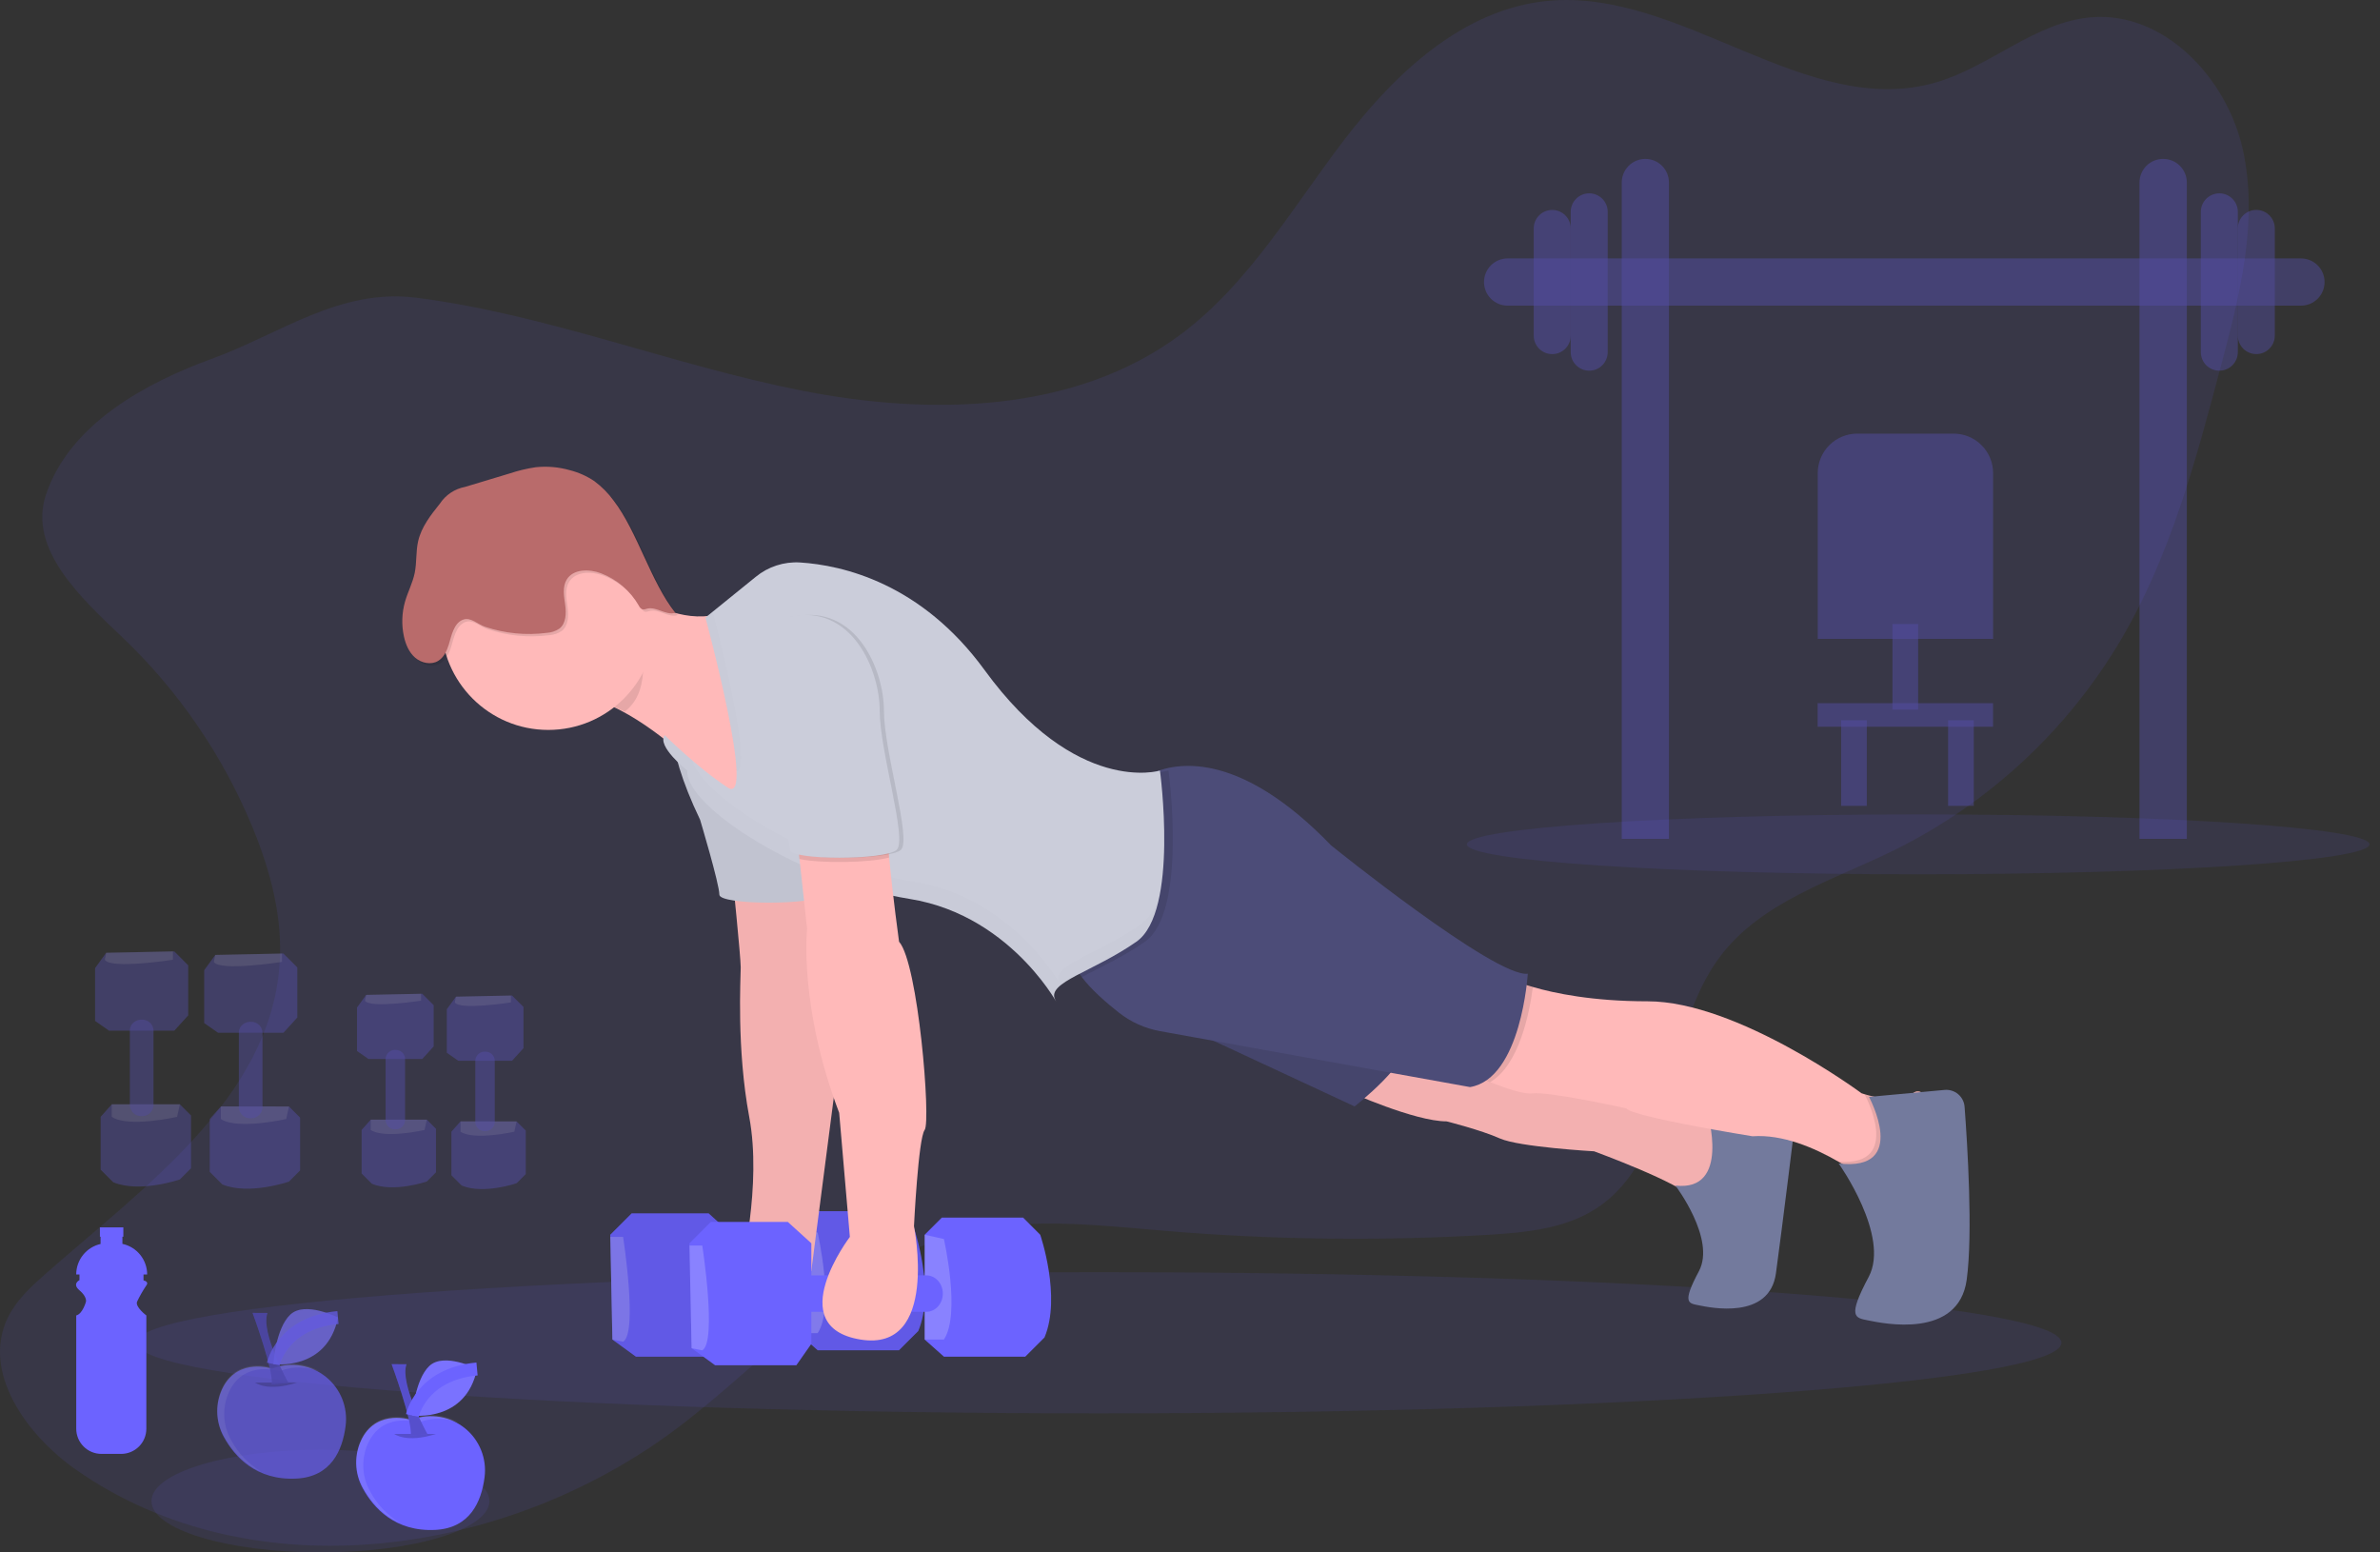 <svg width="184" height="120" viewBox="0 0 184 120" fill="none" xmlns="http://www.w3.org/2000/svg">
<rect x="0" y="0" width="184" height="120" fill="#333333" stroke="none"/>
<g clip-path="url(#clip0)">
<path opacity="0.1" d="M3.547 38.26C2.167 42.436 6.222 46.191 9.412 49.215C13.778 53.364 17.223 58.385 19.523 63.951C20.91 67.315 21.874 70.934 21.615 74.563C20.883 84.857 11.188 91.716 3.442 98.535C2.345 99.51 1.248 100.53 0.608 101.845C-1.444 106.064 2.045 110.925 5.888 113.616C19.575 123.191 39.33 120.343 52.606 110.205C59.481 104.954 65.389 97.813 73.72 95.478C79.047 93.993 84.701 94.697 90.212 95.155C98.477 95.84 106.779 95.938 115.057 95.45C117.963 95.27 121.002 94.99 123.435 93.394C129.597 89.356 128.557 79.784 133.004 73.911C136.201 69.691 141.662 68.064 146.416 65.731C153.733 62.12 159.839 56.455 163.985 49.428C167.802 42.932 169.779 35.547 171.708 28.266C173.163 22.796 174.623 17.067 173.391 11.541C172.159 6.015 167.295 0.855 161.656 1.34C157.326 1.712 153.881 5.133 149.711 6.358C139.722 9.299 130.024 -0.918 119.662 0.068C113.137 0.688 107.875 5.636 103.897 10.844C99.919 16.052 96.552 21.916 91.299 25.838C83.127 31.944 71.932 32.16 61.928 30.182C51.925 28.205 42.328 24.313 32.213 23.017C26.254 22.253 21.687 25.804 16.321 27.756C11.396 29.548 5.371 32.738 3.547 38.26Z" fill="#6C63FF"/>
<path opacity="0.1" d="M24.774 119.999C31.989 119.999 37.838 118.223 37.838 116.031C37.838 113.839 31.989 112.062 24.774 112.062C17.56 112.062 11.711 113.839 11.711 116.031C11.711 118.223 17.56 119.999 24.774 119.999Z" fill="#6C63FF"/>
<path opacity="0.1" d="M148.296 67.582C167.564 67.582 183.185 66.546 183.185 65.267C183.185 63.989 167.564 62.952 148.296 62.952C129.027 62.952 113.406 63.989 113.406 65.267C113.406 66.546 129.027 67.582 148.296 67.582Z" fill="#6C63FF"/>
<g opacity="0.5">
<path opacity="0.5" d="M127.204 12.284C127.687 12.284 128.152 12.476 128.494 12.819C128.836 13.161 129.028 13.625 129.028 14.109V64.844H125.379V14.107C125.379 13.623 125.572 13.16 125.914 12.818C126.256 12.476 126.72 12.284 127.204 12.284Z" fill="#6C63FF"/>
<path opacity="0.5" d="M167.24 12.284C167.724 12.284 168.188 12.476 168.53 12.819C168.872 13.161 169.065 13.625 169.065 14.109V64.844H165.406V14.107C165.406 13.867 165.454 13.629 165.547 13.407C165.639 13.185 165.774 12.984 165.944 12.815C166.115 12.645 166.317 12.511 166.539 12.42C166.762 12.329 167 12.283 167.24 12.284Z" fill="#6C63FF"/>
<path opacity="0.5" d="M177.89 23.626C178.898 23.626 179.715 22.809 179.715 21.801C179.715 20.794 178.898 19.977 177.89 19.977L116.556 19.977C115.548 19.977 114.731 20.794 114.731 21.801C114.731 22.809 115.548 23.626 116.556 23.626L177.89 23.626Z" fill="#6C63FF"/>
<path opacity="0.5" d="M124.293 16.375C124.293 15.585 123.653 14.945 122.863 14.945C122.074 14.945 121.434 15.585 121.434 16.375V27.222C121.434 28.012 122.074 28.652 122.863 28.652C123.653 28.652 124.293 28.012 124.293 27.222V16.375Z" fill="#6C63FF"/>
<path opacity="0.5" d="M121.433 17.658C121.433 16.869 120.793 16.229 120.004 16.229C119.214 16.229 118.574 16.869 118.574 17.658V25.943C118.574 26.732 119.214 27.372 120.004 27.372C120.793 27.372 121.433 26.732 121.433 25.943V17.658Z" fill="#6C63FF"/>
<path opacity="0.5" d="M170.149 27.223C170.149 28.012 170.789 28.652 171.578 28.652C172.368 28.652 173.008 28.012 173.008 27.223V16.375C173.008 15.586 172.368 14.946 171.578 14.946C170.789 14.946 170.149 15.586 170.149 16.375V27.223Z" fill="#6C63FF"/>
<path opacity="0.5" d="M173.008 25.941C173.008 26.73 173.648 27.37 174.438 27.37C175.227 27.37 175.867 26.73 175.867 25.941V17.656C175.867 16.866 175.227 16.226 174.438 16.226C173.648 16.226 173.008 16.866 173.008 17.656V25.941Z" fill="#6C63FF"/>
</g>
<g opacity="0.5">
<path opacity="0.5" d="M143.577 33.52H151.037C151.847 33.52 152.624 33.841 153.196 34.414C153.769 34.986 154.09 35.763 154.09 36.573V49.388H140.531V36.573C140.531 35.764 140.852 34.989 141.423 34.416C141.994 33.844 142.769 33.521 143.577 33.52Z" fill="#6C63FF"/>
<path opacity="0.5" d="M148.293 48.237H146.309V54.852H148.293V48.237Z" fill="#6C63FF"/>
<path opacity="0.5" d="M144.324 55.678H142.34V62.292H144.324V55.678Z" fill="#6C63FF"/>
<path opacity="0.5" d="M152.594 55.678H150.609V62.292H152.594V55.678Z" fill="#6C63FF"/>
<path opacity="0.5" d="M154.083 54.355H140.523V56.174H154.083V54.355Z" fill="#6C63FF"/>
</g>
<path opacity="0.1" d="M84.963 109.251C126.058 109.251 159.372 106.808 159.372 103.795C159.372 100.782 126.058 98.339 84.963 98.339C43.869 98.339 10.555 100.782 10.555 103.795C10.555 106.808 43.869 109.251 84.963 109.251Z" fill="#6C63FF"/>
<path d="M104.23 84.365C104.23 84.365 109.356 86.68 111.836 86.68C111.836 86.68 114.482 87.341 115.967 88.004C117.452 88.666 123.242 88.995 123.242 88.995C123.242 88.995 130.022 91.475 130.848 92.633C131.674 93.792 134.154 88.503 134.154 88.503L132.831 85.197L107.867 80.401L104.23 84.365Z" fill="#FFB9B9"/>
<path opacity="0.05" d="M104.23 84.365C104.23 84.365 109.356 86.68 111.836 86.68C111.836 86.68 114.482 87.341 115.967 88.004C117.452 88.666 123.242 88.995 123.242 88.995C123.242 88.995 130.022 91.475 130.848 92.633C131.674 93.792 134.154 88.503 134.154 88.503L132.831 85.197L107.867 80.401L104.23 84.365Z" fill="black"/>
<path d="M129.527 91.643C129.527 91.643 132.668 95.773 131.347 98.257C130.025 100.741 130.52 100.737 131.347 100.902C132.173 101.068 136.803 102.061 137.3 98.422C137.798 94.784 138.789 86.682 138.789 86.682L132 86.019C132 86.019 133.827 92.138 129.527 91.643Z" fill="#737A9D"/>
<path d="M90.504 78.909L104.724 85.523C104.724 85.523 109.189 82.05 108.855 80.233L92.32 76.264L90.504 78.909Z" fill="#4C4C78"/>
<path opacity="0.1" d="M90.504 78.909L104.724 85.523C104.724 85.523 109.189 82.05 108.855 80.233L92.32 76.264L90.504 78.909Z" fill="black"/>
<path d="M150.197 87.507L148.703 91.144L145.237 91.967C144.266 91.156 143.227 90.43 142.132 89.797C140.266 88.72 137.811 87.665 135.487 87.832C135.487 87.832 126.227 86.344 125.732 85.677C125.732 85.677 119.778 84.354 118.456 84.519C117.819 84.598 116.448 84.14 115.202 83.643C113.864 83.104 112.668 82.534 112.668 82.534L116.967 75.755C117.469 75.971 117.985 76.151 118.512 76.294C120.155 76.775 123.113 77.4 127.386 77.4C134.33 77.4 143.921 84.51 143.921 84.51C143.921 84.51 144.016 84.542 144.179 84.591C144.898 84.808 146.945 85.32 147.89 84.51C149.039 83.538 150.197 87.507 150.197 87.507Z" fill="#FFB9B9"/>
<path opacity="0.1" d="M150.198 87.508L148.704 91.145L145.238 91.967C144.267 91.157 143.228 90.431 142.133 89.798C147.176 90.177 144.164 84.609 144.164 84.609H144.175C144.893 84.827 146.941 85.338 147.885 84.529C149.04 83.539 150.198 87.508 150.198 87.508Z" fill="black"/>
<path d="M142.152 89.938C142.152 89.938 146.152 95.546 144.469 98.705C142.786 101.864 143.417 101.863 144.469 102.074C145.521 102.286 151.418 103.549 152.048 98.917C152.533 95.356 152.107 88.521 151.884 85.554C151.87 85.367 151.819 85.184 151.733 85.017C151.648 84.849 151.53 84.701 151.387 84.579C151.243 84.458 151.077 84.367 150.898 84.31C150.719 84.253 150.531 84.233 150.344 84.25L144.494 84.789C144.494 84.789 147.626 90.57 142.152 89.938Z" fill="#737A9D"/>
<path d="M47.18 95.444L47.345 103.547L49.164 104.869H55.448L56.605 103.217V95.444L54.785 93.79H48.834L47.18 95.444Z" fill="#6C63FF"/>
<path opacity="0.2" d="M48.171 95.609C48.171 95.609 49.329 103.05 48.171 103.713L47.345 103.547L47.18 95.611L48.171 95.609Z" fill="white"/>
<path d="M61.73 94.949L63.054 93.625H69.34L70.663 94.949C70.663 94.949 72.317 99.744 70.993 102.885L69.501 104.374H63.215L61.727 103.05L61.73 94.949Z" fill="#6C63FF"/>
<path opacity="0.1" d="M47.18 95.444L47.345 103.547L49.164 104.869H55.448L56.605 103.217V95.444L54.785 93.79H48.834L47.18 95.444Z" fill="black"/>
<path opacity="0.1" d="M61.73 94.949L63.054 93.625H69.34L70.663 94.949C70.663 94.949 72.317 99.744 70.993 102.885L69.501 104.374H63.215L61.727 103.05L61.73 94.949Z" fill="black"/>
<path opacity="0.2" d="M63.215 95.279C63.215 95.279 64.539 101.067 63.215 103.05H61.727V94.948L63.215 95.279Z" fill="white"/>
<path d="M56.605 67.5C56.605 67.5 57.266 73.949 57.266 74.775C57.266 75.601 56.936 81.061 57.927 86.35C58.919 91.639 57.266 98.253 57.266 98.253H62.722L65.037 80.395L63.383 70.97L62.722 67.994L56.605 67.5Z" fill="#FFB9B9"/>
<path opacity="0.05" d="M56.605 67.5C56.605 67.5 57.266 73.949 57.266 74.775C57.266 75.601 56.936 81.061 57.927 86.35C58.919 91.639 57.266 98.253 57.266 98.253H62.722L65.037 80.395L63.383 70.97L62.722 67.994L56.605 67.5Z" fill="black"/>
<path d="M55.615 51.13C55.615 51.13 48.34 51.295 54.126 63.366C54.126 63.366 55.615 68.326 55.615 69.154C55.615 69.982 63.055 69.98 63.876 69.154C64.697 68.328 62.553 61.548 62.553 58.405C62.553 55.263 60.41 50.139 55.615 51.13Z" fill="#CBCDDA"/>
<path opacity="0.05" d="M55.615 51.13C55.615 51.13 48.34 51.295 54.126 63.366C54.126 63.366 55.615 68.326 55.615 69.154C55.615 69.982 63.055 69.98 63.876 69.154C64.697 68.328 62.553 61.548 62.553 58.405C62.553 55.263 60.41 50.139 55.615 51.13Z" fill="black"/>
<path d="M46.848 44.017C46.848 44.017 53.134 50.796 58.423 45.836L57.762 63.364C57.762 63.364 49.163 52.948 43.215 53.774L46.848 44.017Z" fill="#FFB9B9"/>
<path opacity="0.1" d="M118.504 76.314C118.253 78.252 117.462 82.332 115.194 83.654C113.856 83.115 112.66 82.546 112.66 82.546L116.96 75.767C117.461 75.986 117.977 76.169 118.504 76.314Z" fill="black"/>
<path d="M118.115 75.266C118.115 75.266 117.62 83.369 113.651 84.03L89.679 79.706C88.515 79.494 87.421 79.001 86.493 78.269C85.525 77.507 84.338 76.473 83.635 75.525C83.255 75.007 83.025 74.513 83.063 74.106C83.228 72.287 90.503 67.987 88.023 60.381C88.376 60.102 88.768 59.877 89.187 59.713C91.257 58.853 96.024 58.221 102.904 65.342C102.904 65.351 115.635 75.604 118.115 75.266Z" fill="#4C4C78"/>
<path d="M53.301 96.105L53.466 104.209L55.283 105.532H61.567L62.726 103.878V96.105L60.907 94.453H54.953L53.301 96.105Z" fill="#6C63FF"/>
<path opacity="0.2" d="M54.292 96.277C54.292 96.277 55.45 103.718 54.292 104.381L53.466 104.215L53.301 96.277H54.292Z" fill="white"/>
<path d="M71.488 95.445L72.812 94.121H79.098L80.421 95.445C80.421 95.445 82.075 100.24 80.752 103.381L79.263 104.87H72.977L71.488 103.546V95.445Z" fill="#6C63FF"/>
<path opacity="0.2" d="M72.973 95.775C72.973 95.775 74.297 101.563 72.973 103.546H71.484V95.444L72.973 95.775Z" fill="white"/>
<path d="M62.677 98.587H71.622C72.323 98.587 72.89 99.216 72.89 99.993C72.89 100.769 72.323 101.399 71.622 101.399H62.677C61.917 101.399 61.328 100.665 61.42 99.83C61.493 99.12 62.036 98.587 62.677 98.587Z" fill="#6C63FF"/>
<path opacity="0.1" d="M88.519 72.79C86.75 74.03 84.885 74.841 83.635 75.533C83.255 75.016 83.025 74.522 83.063 74.114C83.228 72.295 90.503 67.995 88.023 60.39C88.376 60.11 88.768 59.885 89.187 59.721C89.575 59.713 89.962 59.66 90.338 59.563C90.338 59.563 91.825 70.475 88.519 72.79Z" fill="black"/>
<path d="M51.397 56.834C51.397 56.834 53.877 59.314 56.274 60.886C58.487 62.335 54.538 47.739 54.538 47.739C54.538 47.739 56.987 45.764 58.426 44.591C59.386 43.801 60.611 43.403 61.852 43.478C65.162 43.691 71.225 45.083 76.117 51.793C83.227 61.548 89.677 59.564 89.677 59.564C89.677 59.564 91.165 70.478 87.857 72.793C84.549 75.107 80.912 75.934 81.572 77.257C82.231 78.581 78.596 70.808 70.327 69.486C62.059 68.164 52.964 62.376 53.131 59.566C53.133 59.564 50.736 57.665 51.397 56.834Z" fill="#CBCDDA"/>
<path opacity="0.1" d="M49.658 48.326C49.657 47.848 49.615 47.371 49.532 46.901C47.367 45.823 47.674 44.357 47.674 44.357L44.035 54.113C45.366 53.933 46.83 54.307 48.299 55.011C50.233 53.483 49.658 50.965 49.658 48.326Z" fill="black"/>
<path d="M42.386 56.423C46.952 56.423 50.654 52.721 50.654 48.154C50.654 43.588 46.952 39.886 42.386 39.886C37.819 39.886 34.117 43.588 34.117 48.154C34.117 52.721 37.819 56.423 42.386 56.423Z" fill="#FFB9B9"/>
<path opacity="0.1" d="M34.873 50.019C34.721 50.509 34.485 51.014 34.042 51.276C33.503 51.595 32.759 51.437 32.28 51.024C31.8 50.611 31.542 49.993 31.407 49.376C31.213 48.481 31.244 47.552 31.497 46.673C31.712 45.928 32.084 45.236 32.24 44.473C32.407 43.661 32.323 42.812 32.51 42.003C32.763 40.908 33.485 39.99 34.189 39.112C34.41 38.777 34.696 38.489 35.03 38.267C35.364 38.045 35.739 37.893 36.134 37.819L39.595 36.775C40.251 36.556 40.925 36.395 41.61 36.294C42.49 36.204 43.379 36.282 44.23 36.524C44.908 36.694 45.55 36.981 46.13 37.372C46.704 37.798 47.21 38.31 47.63 38.889C49.46 41.281 50.503 45.195 52.391 47.549C51.645 47.779 50.9 47.01 50.155 47.244C50.049 47.289 49.931 47.299 49.819 47.271C49.708 47.211 49.621 47.114 49.573 46.998C48.916 45.85 47.882 44.966 46.647 44.494C45.731 44.148 44.492 44.15 43.991 44.99C43.652 45.557 43.788 46.274 43.878 46.93C43.968 47.585 43.952 48.366 43.432 48.77C43.146 48.964 42.812 49.077 42.466 49.097C40.855 49.308 39.218 49.148 37.678 48.629C37.14 48.449 36.592 47.887 36.023 48.066C35.254 48.309 35.076 49.367 34.873 50.019Z" fill="black"/>
<path d="M34.694 49.837C34.541 50.327 34.306 50.832 33.862 51.094C33.323 51.414 32.58 51.256 32.1 50.843C31.621 50.43 31.362 49.812 31.227 49.194C31.033 48.3 31.064 47.371 31.317 46.491C31.533 45.746 31.904 45.054 32.061 44.291C32.228 43.48 32.143 42.63 32.33 41.822C32.583 40.726 33.305 39.809 34.009 38.93C34.23 38.595 34.516 38.308 34.85 38.086C35.184 37.864 35.56 37.711 35.954 37.637L39.415 36.594C40.071 36.375 40.745 36.214 41.43 36.114C42.31 36.024 43.199 36.102 44.05 36.344C44.728 36.515 45.371 36.802 45.95 37.192C46.525 37.619 47.03 38.13 47.45 38.709C49.28 41.102 50.323 45.015 52.211 47.37C51.466 47.599 50.72 46.831 49.975 47.064C49.869 47.11 49.751 47.119 49.639 47.091C49.527 47.032 49.439 46.935 49.389 46.818C48.733 45.671 47.699 44.786 46.464 44.315C45.548 43.968 44.309 43.97 43.808 44.81C43.468 45.378 43.605 46.094 43.695 46.75C43.784 47.405 43.768 48.187 43.249 48.591C42.962 48.785 42.629 48.898 42.283 48.918C40.672 49.129 39.034 48.968 37.495 48.449C36.956 48.269 36.409 47.707 35.839 47.887C35.074 48.127 34.896 49.185 34.694 49.837Z" fill="#B96B6B"/>
<g opacity="0.1">
<path opacity="0.1" d="M55.099 47.289L54.539 47.742C54.539 47.742 56.854 56.296 56.946 59.656C58.127 59.336 55.854 50.184 55.099 47.289Z" fill="black"/>
<path opacity="0.1" d="M88.18 71.469C84.873 73.784 81.235 74.61 81.894 75.934C82.553 77.257 78.918 69.485 70.65 68.163C62.893 66.922 54.409 61.751 53.526 58.795C52.286 57.736 51.385 56.836 51.385 56.836C50.724 57.662 53.121 59.564 53.121 59.564C52.956 62.375 62.051 68.163 70.317 69.485C78.584 70.806 82.223 78.579 81.562 77.256C80.901 75.932 84.537 75.1 87.847 72.791C88.794 72.128 89.347 70.761 89.656 69.147C89.336 70.169 88.862 70.997 88.18 71.469Z" fill="black"/>
</g>
<path d="M71.487 87.343C70.992 88.004 70.661 94.783 70.661 94.783C70.661 94.783 72.637 104.539 66.531 103.547C60.425 102.556 65.704 95.611 65.704 95.611L64.878 86.021C61.737 77.76 62.398 71.801 62.398 71.801L61.811 66.4L61.57 64.195L68.68 62.541C68.486 62.8 68.569 64.412 68.743 66.285C69.014 69.22 69.507 72.792 69.507 72.792C70.99 74.444 71.983 86.68 71.487 87.343Z" fill="#FFB9B9"/>
<path opacity="0.1" d="M61.4 47.658C61.4 47.658 54.125 47.823 59.911 59.894C59.911 59.894 61.4 64.854 61.4 65.682C61.4 66.51 68.841 66.508 69.661 65.682C70.482 64.856 68.338 58.076 68.338 54.933C68.338 51.79 66.195 46.665 61.4 47.658Z" fill="black"/>
<path opacity="0.1" d="M68.737 66.285C67.193 66.707 63.407 66.745 61.803 66.4L61.562 64.195L68.673 62.541C68.482 62.798 68.565 64.411 68.737 66.285Z" fill="black"/>
<path d="M61.072 47.658C61.072 47.658 53.797 47.823 59.583 59.894C59.583 59.894 61.072 64.854 61.072 65.682C61.072 66.51 68.512 66.508 69.333 65.682C70.154 64.856 68.01 58.076 68.01 54.933C68.01 51.79 65.867 46.665 61.072 47.658Z" fill="#CBCDDA"/>
<g opacity="0.5">
<path opacity="0.5" d="M13.476 73.543L8.21 73.651L7.352 74.832V78.916L8.426 79.669H13.476L14.551 78.487V74.619L13.476 73.543Z" fill="#6C63FF"/>
<path opacity="0.2" d="M13.371 74.188C13.371 74.188 8.535 74.94 8.105 74.188L8.213 73.649L13.371 73.541V74.188Z" fill="white"/>
<path opacity="0.5" d="M13.907 85.363L14.767 86.224V90.308L13.907 91.168C13.907 91.168 10.791 92.245 8.749 91.383L7.781 90.415V86.331L8.642 85.363H13.907Z" fill="#6C63FF"/>
<path opacity="0.2" d="M13.691 86.331C13.691 86.331 9.93 87.192 8.641 86.331V85.363H13.906L13.691 86.331Z" fill="white"/>
<path opacity="0.5" d="M11.867 79.64V85.454C11.855 85.684 11.752 85.9 11.58 86.054C11.409 86.209 11.184 86.289 10.953 86.278C10.723 86.289 10.497 86.209 10.326 86.054C10.155 85.9 10.052 85.684 10.039 85.454V79.64C10.039 79.146 10.517 78.764 11.059 78.821C11.271 78.834 11.471 78.924 11.62 79.076C11.77 79.227 11.857 79.428 11.867 79.64Z" fill="#6C63FF"/>
<path opacity="0.5" d="M21.911 73.708L16.645 73.816L15.785 74.998V79.081L16.861 79.834H21.911L22.985 78.652V74.784L21.911 73.708Z" fill="#6C63FF"/>
<path opacity="0.2" d="M21.801 74.355C21.801 74.355 16.964 75.107 16.535 74.355L16.643 73.816L21.801 73.708V74.355Z" fill="white"/>
<path opacity="0.5" d="M22.341 85.531L23.201 86.391V90.475L22.341 91.335C22.341 91.335 19.225 92.413 17.183 91.551L16.215 90.583V86.497L17.075 85.529L22.341 85.531Z" fill="#6C63FF"/>
<path opacity="0.2" d="M22.124 86.497C22.124 86.497 18.364 87.358 17.074 86.497V85.529H22.34L22.124 86.497Z" fill="white"/>
<path opacity="0.5" d="M20.293 79.805V85.618C20.281 85.849 20.177 86.065 20.006 86.219C19.835 86.374 19.609 86.454 19.379 86.443C19.149 86.454 18.923 86.374 18.752 86.219C18.581 86.065 18.477 85.849 18.465 85.618V79.805C18.465 79.311 18.943 78.929 19.485 78.986C19.697 78.999 19.897 79.09 20.046 79.241C20.195 79.392 20.283 79.593 20.293 79.805Z" fill="#6C63FF"/>
<path opacity="0.5" d="M32.645 76.818L28.309 76.906L27.602 77.88V81.242L28.487 81.859H32.645L33.528 80.886V77.702L32.645 76.818Z" fill="#6C63FF"/>
<path opacity="0.2" d="M32.554 77.348C32.554 77.348 28.573 77.968 28.219 77.348L28.307 76.906L32.552 76.818L32.554 77.348Z" fill="white"/>
<path opacity="0.5" d="M33 86.549L33.708 87.256V90.618L33 91.326C33 91.326 30.435 92.211 28.754 91.506L27.957 90.71V87.344L28.665 86.549H33Z" fill="#6C63FF"/>
<path opacity="0.2" d="M32.822 87.344C32.822 87.344 29.726 88.052 28.664 87.344V86.549H32.999L32.822 87.344Z" fill="white"/>
<path opacity="0.5" d="M31.317 81.836V86.622C31.306 86.811 31.221 86.988 31.08 87.114C30.939 87.241 30.754 87.307 30.565 87.297C30.375 87.307 30.19 87.24 30.049 87.113C29.908 86.986 29.823 86.808 29.812 86.618V81.836C29.819 81.735 29.846 81.636 29.893 81.546C29.939 81.456 30.005 81.376 30.084 81.313C30.163 81.25 30.254 81.204 30.352 81.177C30.45 81.152 30.553 81.146 30.653 81.162C30.827 81.173 30.992 81.247 31.114 81.372C31.237 81.496 31.309 81.661 31.317 81.836Z" fill="#6C63FF"/>
<path opacity="0.5" d="M39.586 76.953L35.251 77.043L34.543 78.014V81.376L35.428 81.996H39.586L40.471 81.023V77.838L39.586 76.953Z" fill="#6C63FF"/>
<path opacity="0.2" d="M39.499 77.485C39.499 77.485 35.518 78.104 35.164 77.485L35.252 77.043L39.498 76.955L39.499 77.485Z" fill="white"/>
<path opacity="0.5" d="M39.94 86.685L40.647 87.393V90.755L39.94 91.462C39.94 91.462 37.375 92.348 35.694 91.642L34.898 90.846V87.477L35.606 86.682L39.94 86.685Z" fill="#6C63FF"/>
<path opacity="0.2" d="M39.763 87.477C39.763 87.477 36.667 88.185 35.605 87.477V86.682H39.939L39.763 87.477Z" fill="white"/>
<path opacity="0.5" d="M38.251 81.973V86.759C38.241 86.948 38.156 87.126 38.015 87.253C37.874 87.381 37.688 87.447 37.499 87.438C37.309 87.447 37.123 87.381 36.982 87.253C36.841 87.126 36.756 86.948 36.746 86.759V81.973C36.752 81.871 36.78 81.772 36.826 81.683C36.873 81.593 36.938 81.513 37.017 81.45C37.096 81.386 37.188 81.34 37.286 81.314C37.384 81.288 37.486 81.283 37.587 81.299C37.761 81.31 37.925 81.384 38.048 81.508C38.171 81.633 38.243 81.798 38.251 81.973Z" fill="#6C63FF"/>
</g>
<g opacity="0.8">
<path opacity="0.8" d="M21.043 105.797C21.043 105.797 18.498 104.935 17.272 107.178C16.948 107.786 16.784 108.466 16.793 109.154C16.803 109.842 16.986 110.517 17.326 111.116C18.13 112.571 19.788 114.459 22.929 114.292C25.594 114.15 26.479 112.115 26.72 110.224C26.812 109.514 26.72 108.793 26.454 108.129C26.188 107.466 25.755 106.881 25.198 106.432C24.642 105.983 23.979 105.685 23.273 105.566C22.568 105.446 21.844 105.51 21.171 105.75L21.043 105.797Z" fill="#6C63FF"/>
<path opacity="0.1" d="M17.866 111.315C17.526 110.716 17.343 110.041 17.334 109.353C17.325 108.664 17.489 107.985 17.812 107.377C19.037 105.134 21.584 105.996 21.584 105.996L21.715 105.949C22.685 105.598 23.751 105.622 24.705 106.015C24.178 105.701 23.588 105.508 22.977 105.449C22.367 105.391 21.751 105.469 21.174 105.678L21.043 105.724C21.043 105.724 18.498 104.862 17.272 107.106C16.948 107.713 16.784 108.393 16.793 109.082C16.803 109.77 16.986 110.445 17.326 111.044C17.864 112.001 18.762 113.145 20.199 113.768C19.212 113.178 18.406 112.33 17.866 111.315Z" fill="white"/>
<path opacity="0.2" d="M19.727 106.874C19.727 106.874 20.669 107.616 22.959 106.874H19.727Z" fill="black"/>
<path opacity="0.8" d="M19.527 101.486C19.527 101.486 21.144 105.868 21.011 107.014L22.291 106.879C22.291 106.879 20.136 103.038 20.675 101.492L19.527 101.486Z" fill="#6C63FF"/>
<path opacity="0.2" d="M19.527 101.486C19.527 101.486 21.144 105.868 21.011 107.014L22.291 106.879C22.291 106.879 20.136 103.038 20.675 101.492L19.527 101.486Z" fill="black"/>
<path opacity="0.8" d="M26.129 101.845C26.129 101.845 23.582 100.543 22.444 101.619C21.305 102.695 21.129 105.444 21.129 105.444C21.129 105.444 25.281 106.017 26.129 101.845Z" fill="#6C63FF"/>
<path opacity="0.1" d="M26.129 101.845C26.129 101.845 23.582 100.543 22.444 101.619C21.305 102.695 21.129 105.444 21.129 105.444C21.129 105.444 25.281 106.017 26.129 101.845Z" fill="white"/>
<path opacity="0.8" d="M21.129 105.438C21.129 105.438 21.797 102.246 26.129 101.846" stroke="#6C63FF" stroke-miterlimit="10"/>
</g>
<path d="M31.785 109.764C31.785 109.764 29.24 108.902 28.014 111.145C27.691 111.753 27.526 112.432 27.535 113.121C27.545 113.809 27.728 114.484 28.068 115.083C28.872 116.538 30.53 118.425 33.671 118.258C36.336 118.116 37.221 116.082 37.462 114.191C37.554 113.481 37.463 112.76 37.196 112.096C36.93 111.432 36.498 110.848 35.941 110.399C35.384 109.95 34.721 109.652 34.016 109.532C33.31 109.413 32.586 109.476 31.913 109.717L31.785 109.764Z" fill="#6C63FF"/>
<path opacity="0.1" d="M28.616 115.284C28.276 114.685 28.093 114.01 28.084 113.322C28.075 112.633 28.239 111.953 28.562 111.345C29.787 109.102 32.334 109.964 32.334 109.964L32.465 109.918C33.435 109.567 34.501 109.59 35.455 109.984C34.928 109.67 34.338 109.477 33.727 109.418C33.117 109.36 32.501 109.438 31.924 109.647L31.793 109.693C31.793 109.693 29.248 108.831 28.022 111.074C27.698 111.682 27.534 112.362 27.543 113.05C27.553 113.739 27.736 114.414 28.076 115.013C28.614 115.97 29.512 117.114 30.949 117.737C29.962 117.147 29.156 116.299 28.616 115.284Z" fill="white"/>
<path opacity="0.2" d="M30.477 110.841C30.477 110.841 31.419 111.582 33.709 110.841H30.477Z" fill="black"/>
<path d="M30.277 105.449C30.277 105.449 31.894 109.831 31.761 110.977L33.041 110.842C33.041 110.842 30.886 107.001 31.425 105.455L30.277 105.449Z" fill="#6C63FF"/>
<path opacity="0.2" d="M30.277 105.449C30.277 105.449 31.894 109.831 31.761 110.977L33.041 110.842C33.041 110.842 30.886 107.001 31.425 105.455L30.277 105.449Z" fill="black"/>
<path d="M36.879 105.814C36.879 105.814 34.332 104.512 33.194 105.588C32.055 106.664 31.879 109.413 31.879 109.413C31.879 109.413 36.031 109.984 36.879 105.814Z" fill="#6C63FF"/>
<path opacity="0.1" d="M36.879 105.814C36.879 105.814 34.332 104.512 33.194 105.588C32.055 106.664 31.879 109.413 31.879 109.413C31.879 109.413 36.031 109.984 36.879 105.814Z" fill="white"/>
<path d="M31.879 109.413C31.879 109.413 32.547 106.222 36.879 105.821" stroke="#6C63FF" stroke-miterlimit="10"/>
<path d="M11.314 99.361C11.314 99.361 11.564 99.083 11.095 98.972V98.514H11.377C11.377 97.96 11.187 97.423 10.838 96.993C10.49 96.563 10.004 96.265 9.463 96.15V95.595H9.536V94.877H7.723V95.595H7.775V96.157C7.24 96.279 6.763 96.578 6.421 97.006C6.079 97.434 5.893 97.966 5.892 98.514H6.144V98.954C6.144 98.954 5.548 99.236 6.144 99.739C6.74 100.241 6.647 100.617 6.647 100.617C6.647 100.617 6.395 101.558 5.894 101.683V110.439C5.894 110.954 6.099 111.449 6.464 111.814C6.829 112.179 7.323 112.384 7.839 112.384H9.377C9.891 112.382 10.383 112.176 10.747 111.812C11.11 111.448 11.314 110.955 11.314 110.44V101.683C11.314 101.683 10.436 101.024 10.596 100.617C10.805 100.181 11.045 99.762 11.314 99.361Z" fill="#6C63FF"/>
</g>
<defs>
<clipPath id="clip0">
<rect width="183.184" height="120" fill="white"/>
</clipPath>
</defs>
</svg>
